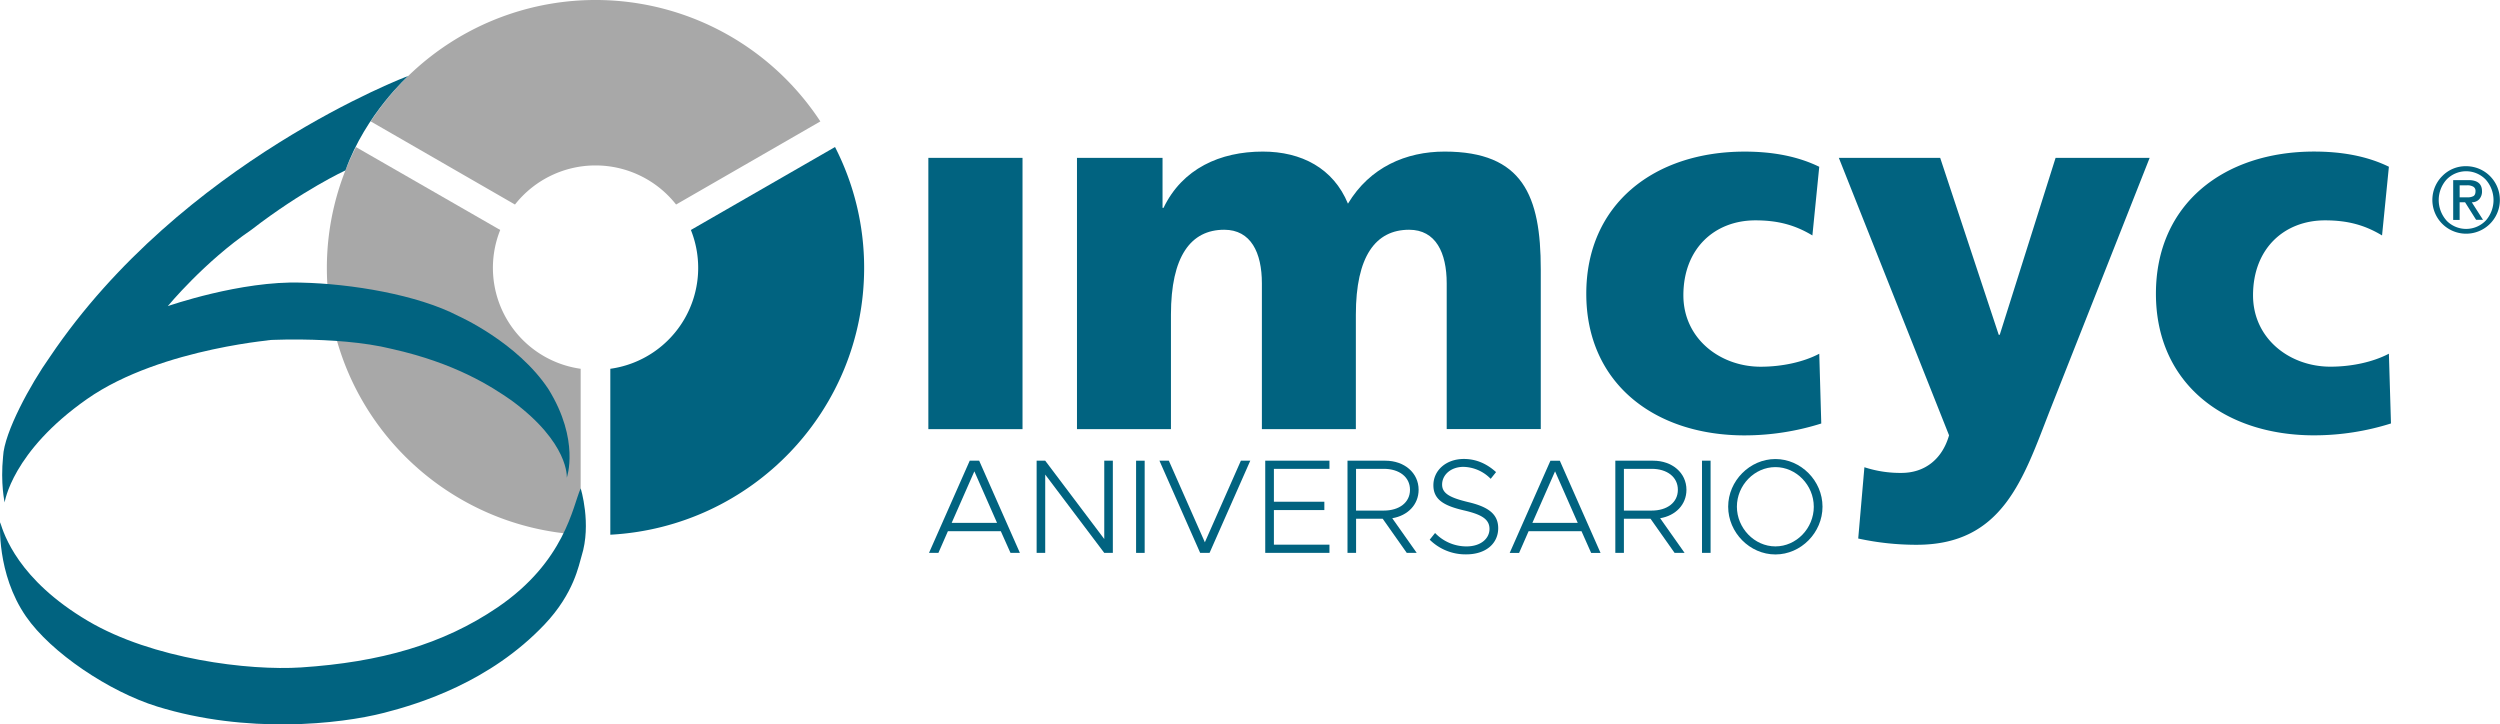 <svg id="Capa_1" data-name="Capa 1" xmlns="http://www.w3.org/2000/svg" viewBox="0 0 1596.18 462.51">
  <defs>
    <style>
      .cls-1 {
        fill: #016380;
      }

      .cls-2 {
        fill: #a8a8a8;
      }
    </style>
  </defs>
  <title>logo-color</title>
  <rect class="cls-1" x="592.73" y="100.79" width="60.12" height="173.21"/>
  <g>
    <path class="cls-1" d="M721.4,121.65h54.69v31.91h0.64c12-25,36.06-35.92,63.37-35.92,24.7,0,45.06,10.65,54.37,33.25,14-23.29,37.08-33.25,61.71-33.25,50,0,61.4,28.26,61.4,75.17v102H957.52V201.75c0-19.58-7-34.2-24-34.2-21.38,0-34,16.92-34,54.18v73.14h-60V201.75c0-19.58-7-34.2-24.06-34.2-21.31,0-34,16.92-34,54.18v73.14h-60V121.65Z" transform="translate(-33.84 -20.86)"/>
    <path class="cls-1" d="M1191,171.19c-11-6.65-22-9.64-36.37-9.64-26,0-46,17.93-46,47.86C1108.63,237,1132,255,1158,255c13.67,0,27.39-3,37.39-8.29l1.28,44.54a162.76,162.76,0,0,1-48.94,7.59c-57.38,0-101.09-33.18-101.09-90.43,0-57.5,43.71-90.75,101.09-90.75,18,0,33.93,3,47.65,9.69Z" transform="translate(-33.84 -20.86)"/>
    <path class="cls-1" d="M1554.71,171.19c-11-6.65-22-9.64-36.37-9.64-26,0-46,17.93-46,47.86,0,27.63,23.34,45.56,49.4,45.56,13.65,0,27.3-3,37.34-8.29l1.33,44.54a163.19,163.19,0,0,1-49.07,7.59c-57.38,0-101-33.18-101-90.43,0-57.5,43.64-90.75,101-90.75,18,0,34.07,3,47.74,9.69Z" transform="translate(-33.84 -20.86)"/>
    <path class="cls-1" d="M1224.21,319.17a73.4,73.4,0,0,0,23.67,3.63c14.76,0,26-8.67,30.38-24l-70.38-177.16h64.71l37.39,113h0.63l35.67-113h60.06l-63.68,161.21c-17,43.59-30,85.84-85.06,85.84a174.74,174.74,0,0,1-37.34-4Z" transform="translate(-33.84 -20.86)"/>
    <path class="cls-2" d="M362.64,151.45a65.46,65.46,0,0,1,102.86,0l92.11-53.07a171.64,171.64,0,0,0-287.07,0Z" transform="translate(-33.84 -20.86)"/>
    <path class="cls-2" d="M404.59,256.32a65.06,65.06,0,0,1-51.37-88.63l-92.11-52.94a169.8,169.8,0,0,0-18.58,77.08c0,91.22,71.77,165.52,162.05,170.43V256.32Z" transform="translate(-33.84 -20.86)"/>
    <path class="cls-1" d="M566.95,114.75l-92,52.94a65.06,65.06,0,0,1-51.44,88.63V362.26c90.29-4.86,162.06-79.21,162.06-170.44a169,169,0,0,0-18.58-77.08" transform="translate(-33.84 -20.86)"/>
    <path class="cls-1" d="M1593.11,133.32a21.55,21.55,0,1,0,15.28-6.35,20.83,20.83,0,0,0-15.28,6.35m2.78,28.37a19.64,19.64,0,0,1,0-26.18,17.37,17.37,0,0,1,25,0,19.71,19.71,0,0,1,0,26.22,17.43,17.43,0,0,1-25,0m4.23-.45h4.13V150h3.47l7.05,11.21,4.41,0L1612,150a6.14,6.14,0,0,0,4.76-1.95,7.25,7.25,0,0,0,1.77-5.07q0-7.13-8.69-7.13h-9.71v25.35Zm4.13-22.11h4.92a7.28,7.28,0,0,1,3.75.87,3.06,3.06,0,0,1,1.47,2.85c0,1.56-.44,2.6-1.29,3.15a7.54,7.54,0,0,1-3.92.81h-4.92v-7.67Z" transform="translate(-33.84 -20.86)"/>
  </g>
  <path class="cls-1" d="M294.53,69.31S150,123.64,65.76,248.64C53.22,266.31,36.51,297,35.81,312.31c-1.74,17.33,1,29.33,1,29.33s4.53-32.33,52.58-66S216.56,237.42,205.7,238s42.17-3.36,78.38,5.64c40.43,9.06,63.48,23.91,76.37,32.91,37.09,27.28,35.27,49.3,35.27,49.3S404.22,302,384,269.31c-19.85-30-57.45-46.67-57.45-46.67C300.45,209,258,202,226.28,201.31c-38.65-1.33-85.31,15-85.31,15S164.3,188,194.25,167.64c32.73-25.33,60.15-38,60.15-38C267.33,93.67,294.53,69.31,294.53,69.31Z" transform="translate(-33.84 -20.86)"/>
  <path class="cls-1" d="M33.94,354.31S31.5,387,50.39,414.38c16,23.23,53.34,48.16,83.84,57.59,57.11,17.67,116.3,11.33,144.85,4,22.77-5.85,67.55-19.67,102.37-56.33,19-20,22-38.36,23.68-43.67,6.54-20.64-.54-43.31-0.54-43.31-5.11,11.39-9.91,46.64-53.09,76-34.81,23.65-74.86,35-125.35,38.33-33.39,2.2-94.88-5.29-136.15-29.67C45.32,390.92,36.38,362,33.94,354.31Z" transform="translate(-33.84 -20.86)"/>
  <g>
    <path class="cls-1" d="M672.82,360H639.06L633,373.83h-6l26-58.86h6l26,58.86h-6Zm-2.4-5.31-14.48-32.9-14.48,32.9h29Z" transform="translate(-33.84 -20.86)"/>
    <path class="cls-1" d="M695.7,315h5.48l37.7,50V315h5.48v58.86h-5.48l-37.7-50v50H695.7V315Z" transform="translate(-33.84 -20.86)"/>
    <path class="cls-1" d="M759.2,315h5.48v58.86H759.2V315Z" transform="translate(-33.84 -20.86)"/>
    <path class="cls-1" d="M832.11,315l-26,58.86h-6l-26-58.86h6l23,52.09,23-52.09h6Z" transform="translate(-33.84 -20.86)"/>
    <path class="cls-1" d="M847.19,320.2v21h32.21v5.31H847.19v22.1h35.47v5.23h-41V315h41v5.23H847.19Z" transform="translate(-33.84 -20.86)"/>
    <path class="cls-1" d="M922.76,351.73l15.59,22.1H932l-15.34-21.76h-17v21.76h-5.48V315h24.16c12.08,0,21.25,7.71,21.25,18.59C939.56,343.08,932.62,350.1,922.76,351.73Zm-23.13-4.88h17.74c9.85,0,16.71-5.14,16.71-13.28s-6.85-13.37-16.71-13.37H899.63v26.65Z" transform="translate(-33.84 -20.86)"/>
    <path class="cls-1" d="M946.67,365.44l3.43-4.28a27.73,27.73,0,0,0,20,8.57c9.34,0,14.74-5.14,14.74-11.14,0-6.43-5.4-9.34-16.54-11.91-12.42-2.91-19.28-6.77-19.28-16,0-9.6,8.22-16.79,19.45-16.79,8.23,0,15,3.34,20.56,8.4l-3.43,4.28a25.06,25.06,0,0,0-17.39-7.63c-8,0-13.62,5.06-13.62,11.31,0,5.91,5.57,8.48,16.45,11.14,12.08,2.83,19.36,7.11,19.36,16.71,0,9.42-7.45,16.71-20.48,16.71A32.46,32.46,0,0,1,946.67,365.44Z" transform="translate(-33.84 -20.86)"/>
    <path class="cls-1" d="M1043.58,360h-33.76l-6.08,13.88h-6l26-58.86h6l26,58.86h-6Zm-2.4-5.31-14.48-32.9-14.48,32.9h29Z" transform="translate(-33.84 -20.86)"/>
    <path class="cls-1" d="M1093.79,351.73l15.59,22.1H1103l-15.34-21.76h-17v21.76h-5.48V315h24.16c12.08,0,21.25,7.71,21.25,18.59C1110.58,343.08,1103.64,350.1,1093.79,351.73Zm-23.13-4.88h17.74c9.85,0,16.71-5.14,16.71-13.28s-6.85-13.37-16.71-13.37h-17.74v26.65Z" transform="translate(-33.84 -20.86)"/>
    <path class="cls-1" d="M1120.53,315H1126v58.86h-5.48V315Z" transform="translate(-33.84 -20.86)"/>
    <path class="cls-1" d="M1137.23,344.36c0-16.54,13.88-30.42,30.16-30.42s30.07,13.88,30.07,30.42-13.71,30.5-30.07,30.5S1137.23,360.9,1137.23,344.36Zm54.66,0c0-13.71-11.14-25.27-24.5-25.27s-24.59,11.57-24.59,25.27,11.22,25.36,24.59,25.36S1191.9,358.16,1191.9,344.36Z" transform="translate(-33.84 -20.86)"/>
  </g>
</svg>
